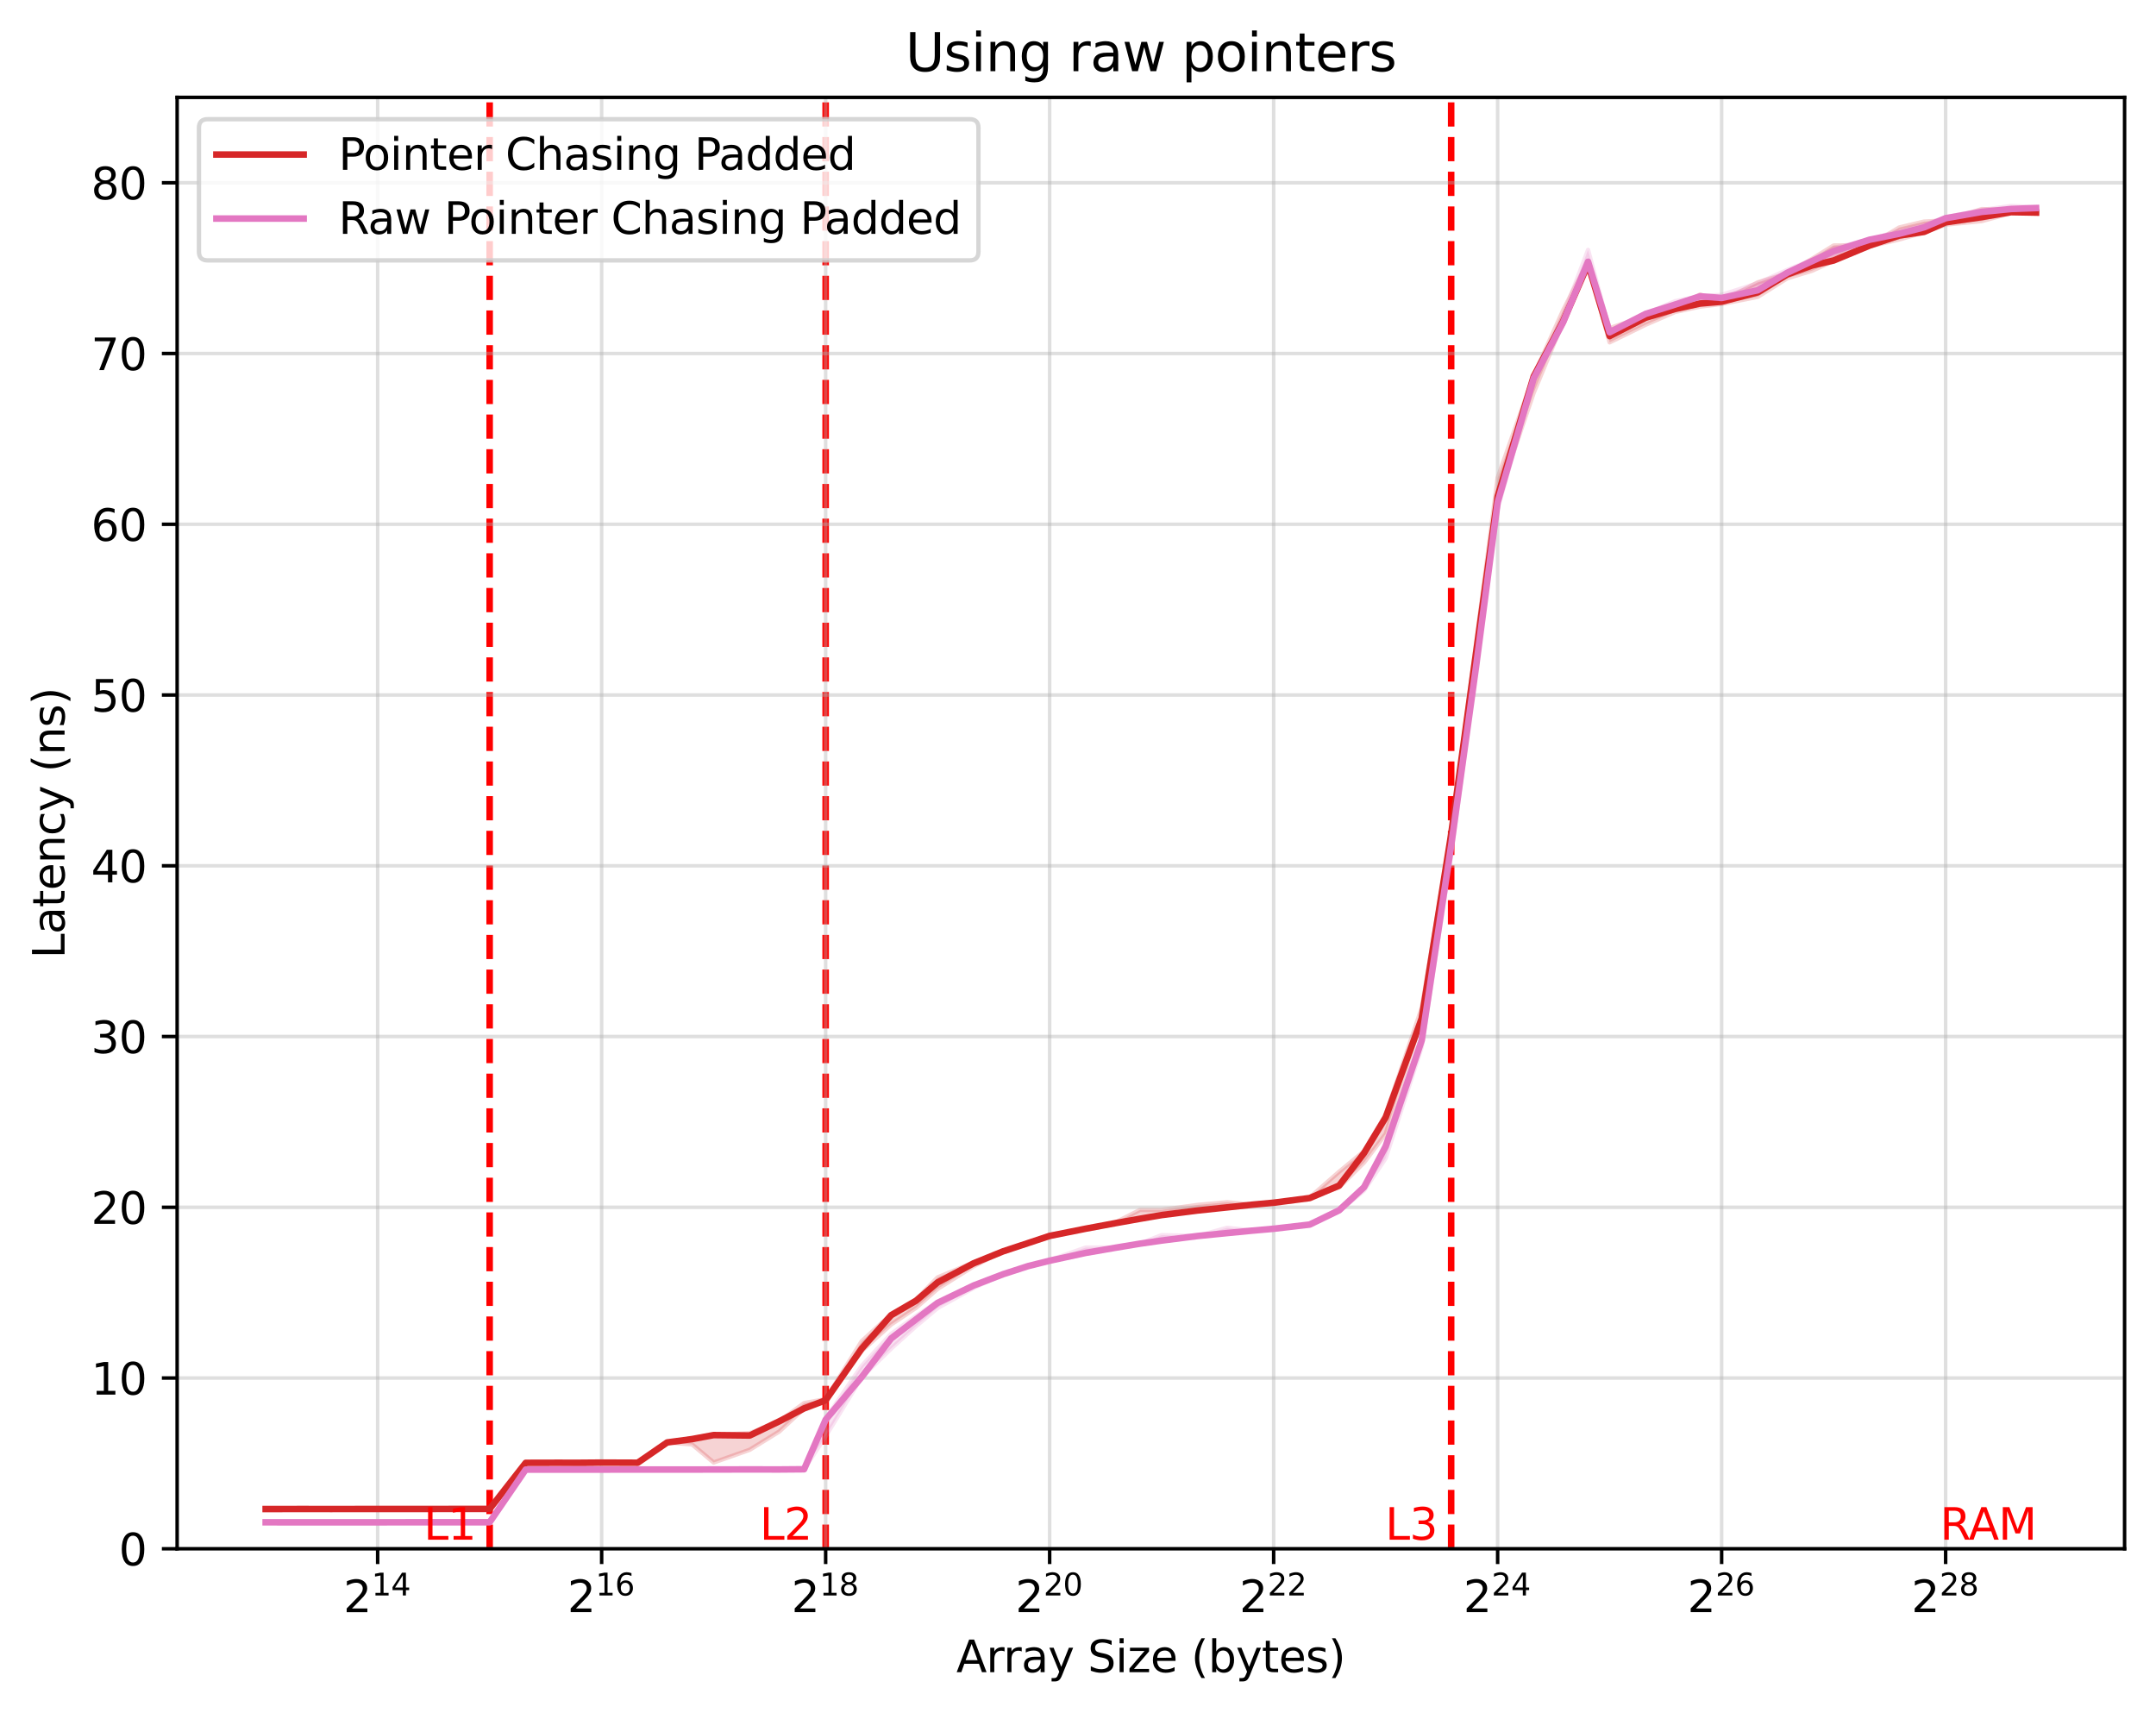 <?xml version="1.0" encoding="utf-8" standalone="no"?>
<!DOCTYPE svg PUBLIC "-//W3C//DTD SVG 1.1//EN"
  "http://www.w3.org/Graphics/SVG/1.1/DTD/svg11.dtd">
<svg xmlns:xlink="http://www.w3.org/1999/xlink" width="494.203pt" height="392.514pt" viewBox="0 0 494.203 392.514" xmlns="http://www.w3.org/2000/svg" version="1.1">
 <defs>
  <style type="text/css">*{stroke-linejoin: round; stroke-linecap: butt}</style>
 </defs>
 <g id="figure_1">
  <g id="patch_1">
   <path d="M 0 392.514 
L 494.203 392.514 
L 494.203 0 
L 0 0 
z
" style="fill: #ffffff"/>
  </g>
  <g id="axes_1">
   <g id="patch_2">
    <path d="M 40.603 354.958 
L 487.003 354.958 
L 487.003 22.318 
L 40.603 22.318 
z
" style="fill: #ffffff"/>
   </g>
   <g id="line2d_1">
    <path d="M 112.24 354.958 
L 112.24 22.318 
" clip-path="url(#pa8faae1332)" style="fill: none; stroke-dasharray: 5.55,2.4; stroke-dashoffset: 0; stroke: #ff0000; stroke-width: 1.5"/>
   </g>
   <g id="line2d_2">
    <path d="M 189.258 354.958 
L 189.258 22.318 
" clip-path="url(#pa8faae1332)" style="fill: none; stroke-dasharray: 5.55,2.4; stroke-dashoffset: 0; stroke: #ff0000; stroke-width: 1.5"/>
   </g>
   <g id="line2d_3">
    <path d="M 332.639 354.958 
L 332.639 22.318 
" clip-path="url(#pa8faae1332)" style="fill: none; stroke-dasharray: 5.55,2.4; stroke-dashoffset: 0; stroke: #ff0000; stroke-width: 1.5"/>
   </g>
   <g id="PolyCollection_1">
    <defs>
     <path id="m2fb2d8fe01" d="M 60.894 -46.785 
L 60.894 -46.664 
L 69.159 -46.673 
L 75.912 -46.669 
L 81.621 -46.671 
L 86.567 -46.67 
L 94.832 -46.672 
L 101.584 -46.684 
L 107.294 -46.687 
L 112.24 -46.689 
L 120.504 -57.252 
L 127.257 -57.254 
L 132.967 -57.259 
L 137.912 -57.277 
L 146.177 -57.275 
L 152.93 -61.92 
L 158.639 -61.486 
L 163.585 -57.329 
L 171.85 -60.246 
L 178.603 -64.413 
L 184.312 -69.701 
L 189.258 -71.529 
L 197.523 -82.899 
L 204.275 -88.971 
L 209.985 -92.797 
L 214.93 -97.132 
L 223.195 -102.315 
L 229.948 -105.699 
L 235.658 -107.592 
L 240.603 -109.059 
L 248.868 -110.88 
L 255.621 -112.107 
L 261.33 -113.165 
L 266.276 -114.016 
L 274.541 -114.992 
L 281.294 -115.73 
L 287.003 -116.411 
L 291.949 -116.842 
L 300.214 -117.923 
L 306.966 -120.412 
L 312.676 -126.084 
L 317.621 -132.63 
L 325.886 -159.069 
L 332.639 -200.554 
L 338.348 -242.362 
L 343.294 -278.238 
L 351.559 -302.493 
L 358.312 -318.811 
L 364.021 -331.928 
L 368.967 -314.057 
L 377.232 -318.099 
L 383.985 -321.027 
L 389.694 -322.252 
L 394.64 -322.855 
L 402.904 -324.478 
L 409.657 -328.724 
L 415.367 -330.473 
L 420.312 -332.702 
L 428.577 -336.045 
L 435.33 -337.634 
L 441.039 -339.264 
L 445.985 -341.033 
L 454.25 -341.845 
L 461.003 -343.678 
L 466.712 -343.634 
L 466.712 -344.699 
L 466.712 -344.699 
L 461.003 -344.429 
L 454.25 -344.594 
L 445.985 -341.978 
L 441.039 -341.731 
L 435.33 -340.371 
L 428.577 -336.282 
L 420.312 -336.25 
L 415.367 -333.199 
L 409.657 -329.844 
L 402.904 -327.796 
L 394.64 -323.474 
L 389.694 -325.015 
L 383.985 -321.896 
L 377.232 -320.125 
L 368.967 -317.299 
L 364.021 -332.676 
L 358.312 -321.418 
L 351.559 -306.464 
L 343.294 -282.986 
L 338.348 -245.104 
L 332.639 -201.565 
L 325.886 -161.506 
L 317.621 -137.028 
L 312.676 -128.679 
L 306.966 -123.975 
L 300.214 -118.065 
L 291.949 -116.931 
L 287.003 -116.422 
L 281.294 -116.973 
L 274.541 -116.366 
L 266.276 -115.225 
L 261.33 -115.217 
L 255.621 -112.328 
L 248.868 -110.943 
L 240.603 -109.528 
L 235.658 -107.682 
L 229.948 -105.766 
L 223.195 -103.203 
L 214.93 -99.756 
L 209.985 -94.672 
L 204.275 -91.293 
L 197.523 -85.131 
L 189.258 -71.862 
L 184.312 -70.938 
L 178.603 -66.762 
L 171.85 -64.058 
L 163.585 -63.617 
L 158.639 -62.715 
L 152.93 -62.037 
L 146.177 -57.282 
L 137.912 -57.398 
L 132.967 -57.269 
L 127.257 -57.281 
L 120.504 -57.274 
L 112.24 -46.702 
L 107.294 -46.695 
L 101.584 -46.685 
L 94.832 -46.744 
L 86.567 -46.673 
L 81.621 -46.679 
L 75.912 -46.679 
L 69.159 -46.771 
L 60.894 -46.785 
z
" style="stroke: #d62728; stroke-opacity: 0.2"/>
    </defs>
    <g clip-path="url(#pa8faae1332)">
     <use xlink:href="#m2fb2d8fe01" x="0" y="392.514" style="fill: #d62728; fill-opacity: 0.2; stroke: #d62728; stroke-opacity: 0.2"/>
    </g>
   </g>
   <g id="PolyCollection_2">
    <defs>
     <path id="mf81658a449" d="M 60.894 -43.662 
L 60.894 -43.615 
L 69.159 -43.621 
L 75.912 -43.618 
L 81.621 -43.623 
L 86.567 -43.622 
L 94.832 -43.627 
L 101.584 -43.635 
L 107.294 -43.63 
L 112.24 -43.631 
L 120.504 -55.705 
L 127.257 -55.704 
L 132.967 -55.703 
L 137.912 -55.703 
L 146.177 -55.707 
L 152.93 -55.719 
L 158.639 -55.716 
L 163.585 -55.725 
L 171.85 -55.737 
L 178.603 -55.734 
L 184.312 -55.775 
L 189.258 -63.359 
L 197.523 -76.857 
L 204.275 -83.451 
L 209.985 -88.587 
L 214.93 -92.752 
L 223.195 -97.342 
L 229.948 -100.486 
L 235.658 -102.208 
L 240.603 -103.542 
L 248.868 -105.274 
L 255.621 -106.537 
L 261.33 -107.487 
L 266.276 -108.138 
L 274.541 -109.234 
L 281.294 -109.847 
L 287.003 -110.451 
L 291.949 -110.871 
L 300.214 -111.853 
L 306.966 -114.9 
L 312.676 -119.668 
L 317.621 -127.052 
L 325.886 -152.547 
L 332.639 -196.563 
L 338.348 -239.35 
L 343.294 -275.973 
L 351.559 -305.125 
L 358.312 -318.496 
L 364.021 -332.381 
L 368.967 -315.454 
L 377.232 -320.173 
L 383.985 -322.071 
L 389.694 -323.332 
L 394.64 -323.924 
L 402.904 -325.818 
L 409.657 -329.538 
L 415.367 -332.024 
L 420.312 -333.654 
L 428.577 -336.802 
L 435.33 -338.691 
L 441.039 -340.259 
L 445.985 -341.75 
L 454.25 -343.521 
L 461.003 -344.083 
L 466.712 -344.806 
L 466.712 -345.055 
L 466.712 -345.055 
L 461.003 -345.294 
L 454.25 -344.396 
L 445.985 -342.674 
L 441.039 -341.047 
L 435.33 -339.64 
L 428.577 -337.603 
L 420.312 -335.673 
L 415.367 -332.931 
L 409.657 -330.639 
L 402.904 -327.597 
L 394.64 -324.926 
L 389.694 -324.664 
L 383.985 -323.474 
L 377.232 -320.621 
L 368.967 -316.753 
L 364.021 -335.234 
L 358.312 -320.159 
L 351.559 -306.109 
L 343.294 -278.786 
L 338.348 -241.544 
L 332.639 -199.321 
L 325.886 -155.111 
L 317.621 -130.498 
L 312.676 -120.598 
L 306.966 -115.5 
L 300.214 -111.884 
L 291.949 -110.962 
L 287.003 -110.504 
L 281.294 -111.117 
L 274.541 -109.251 
L 266.276 -109.432 
L 261.33 -107.515 
L 255.621 -106.61 
L 248.868 -106.582 
L 240.603 -103.721 
L 235.658 -102.357 
L 229.948 -100.623 
L 223.195 -98.1 
L 214.93 -94.193 
L 209.985 -90.898 
L 204.275 -86.807 
L 197.523 -79.477 
L 189.258 -67.375 
L 184.312 -55.789 
L 178.603 -55.743 
L 171.85 -55.751 
L 163.585 -55.73 
L 158.639 -55.736 
L 152.93 -55.722 
L 146.177 -55.714 
L 137.912 -55.71 
L 132.967 -56.99 
L 127.257 -55.708 
L 120.504 -55.709 
L 112.24 -43.638 
L 107.294 -43.743 
L 101.584 -43.729 
L 94.832 -43.631 
L 86.567 -43.63 
L 81.621 -43.731 
L 75.912 -43.623 
L 69.159 -43.623 
L 60.894 -43.662 
z
" style="stroke: #e377c2; stroke-opacity: 0.2"/>
    </defs>
    <g clip-path="url(#pa8faae1332)">
     <use xlink:href="#mf81658a449" x="0" y="392.514" style="fill: #e377c2; fill-opacity: 0.2; stroke: #e377c2; stroke-opacity: 0.2"/>
    </g>
   </g>
   <g id="matplotlib.axis_1">
    <g id="xtick_1">
     <g id="line2d_4">
      <path d="M 86.567 354.958 
L 86.567 22.318 
" clip-path="url(#pa8faae1332)" style="fill: none; stroke: #b0b0b0; stroke-opacity: 0.4; stroke-width: 0.8; stroke-linecap: square"/>
     </g>
     <g id="line2d_5">
      <defs>
       <path id="m1c79e88dd8" d="M 0 0 
L 0 3.5 
" style="stroke: #000000; stroke-width: 0.8"/>
      </defs>
      <g>
       <use xlink:href="#m1c79e88dd8" x="86.567" y="354.958" style="stroke: #000000; stroke-width: 0.8"/>
      </g>
     </g>
     <g id="text_1">
      <!-- $\mathdefault{2^{14}}$ -->
      <g transform="translate(78.717 369.557) scale(0.1 -0.1)">
       <defs>
        <path id="DejaVuSans-32" d="M 1228 531 
L 3431 531 
L 3431 0 
L 469 0 
L 469 531 
Q 828 903 1448 1529 
Q 2069 2156 2228 2338 
Q 2531 2678 2651 2914 
Q 2772 3150 2772 3378 
Q 2772 3750 2511 3984 
Q 2250 4219 1831 4219 
Q 1534 4219 1204 4116 
Q 875 4013 500 3803 
L 500 4441 
Q 881 4594 1212 4672 
Q 1544 4750 1819 4750 
Q 2544 4750 2975 4387 
Q 3406 4025 3406 3419 
Q 3406 3131 3298 2873 
Q 3191 2616 2906 2266 
Q 2828 2175 2409 1742 
Q 1991 1309 1228 531 
z
" transform="scale(0.016)"/>
        <path id="DejaVuSans-31" d="M 794 531 
L 1825 531 
L 1825 4091 
L 703 3866 
L 703 4441 
L 1819 4666 
L 2450 4666 
L 2450 531 
L 3481 531 
L 3481 0 
L 794 0 
L 794 531 
z
" transform="scale(0.016)"/>
        <path id="DejaVuSans-34" d="M 2419 4116 
L 825 1625 
L 2419 1625 
L 2419 4116 
z
M 2253 4666 
L 3047 4666 
L 3047 1625 
L 3713 1625 
L 3713 1100 
L 3047 1100 
L 3047 0 
L 2419 0 
L 2419 1100 
L 313 1100 
L 313 1709 
L 2253 4666 
z
" transform="scale(0.016)"/>
       </defs>
       <use xlink:href="#DejaVuSans-32" transform="translate(0 0.684)"/>
       <use xlink:href="#DejaVuSans-31" transform="translate(64.58 38.966) scale(0.7)"/>
       <use xlink:href="#DejaVuSans-34" transform="translate(109.116 38.966) scale(0.7)"/>
      </g>
     </g>
    </g>
    <g id="xtick_2">
     <g id="line2d_6">
      <path d="M 137.912 354.958 
L 137.912 22.318 
" clip-path="url(#pa8faae1332)" style="fill: none; stroke: #b0b0b0; stroke-opacity: 0.4; stroke-width: 0.8; stroke-linecap: square"/>
     </g>
     <g id="line2d_7">
      <g>
       <use xlink:href="#m1c79e88dd8" x="137.912" y="354.958" style="stroke: #000000; stroke-width: 0.8"/>
      </g>
     </g>
     <g id="text_2">
      <!-- $\mathdefault{2^{16}}$ -->
      <g transform="translate(130.062 369.557) scale(0.1 -0.1)">
       <defs>
        <path id="DejaVuSans-36" d="M 2113 2584 
Q 1688 2584 1439 2293 
Q 1191 2003 1191 1497 
Q 1191 994 1439 701 
Q 1688 409 2113 409 
Q 2538 409 2786 701 
Q 3034 994 3034 1497 
Q 3034 2003 2786 2293 
Q 2538 2584 2113 2584 
z
M 3366 4563 
L 3366 3988 
Q 3128 4100 2886 4159 
Q 2644 4219 2406 4219 
Q 1781 4219 1451 3797 
Q 1122 3375 1075 2522 
Q 1259 2794 1537 2939 
Q 1816 3084 2150 3084 
Q 2853 3084 3261 2657 
Q 3669 2231 3669 1497 
Q 3669 778 3244 343 
Q 2819 -91 2113 -91 
Q 1303 -91 875 529 
Q 447 1150 447 2328 
Q 447 3434 972 4092 
Q 1497 4750 2381 4750 
Q 2619 4750 2861 4703 
Q 3103 4656 3366 4563 
z
" transform="scale(0.016)"/>
       </defs>
       <use xlink:href="#DejaVuSans-32" transform="translate(0 0.766)"/>
       <use xlink:href="#DejaVuSans-31" transform="translate(64.58 39.047) scale(0.7)"/>
       <use xlink:href="#DejaVuSans-36" transform="translate(109.116 39.047) scale(0.7)"/>
      </g>
     </g>
    </g>
    <g id="xtick_3">
     <g id="line2d_8">
      <path d="M 189.258 354.958 
L 189.258 22.318 
" clip-path="url(#pa8faae1332)" style="fill: none; stroke: #b0b0b0; stroke-opacity: 0.4; stroke-width: 0.8; stroke-linecap: square"/>
     </g>
     <g id="line2d_9">
      <g>
       <use xlink:href="#m1c79e88dd8" x="189.258" y="354.958" style="stroke: #000000; stroke-width: 0.8"/>
      </g>
     </g>
     <g id="text_3">
      <!-- $\mathdefault{2^{18}}$ -->
      <g transform="translate(181.408 369.557) scale(0.1 -0.1)">
       <defs>
        <path id="DejaVuSans-38" d="M 2034 2216 
Q 1584 2216 1326 1975 
Q 1069 1734 1069 1313 
Q 1069 891 1326 650 
Q 1584 409 2034 409 
Q 2484 409 2743 651 
Q 3003 894 3003 1313 
Q 3003 1734 2745 1975 
Q 2488 2216 2034 2216 
z
M 1403 2484 
Q 997 2584 770 2862 
Q 544 3141 544 3541 
Q 544 4100 942 4425 
Q 1341 4750 2034 4750 
Q 2731 4750 3128 4425 
Q 3525 4100 3525 3541 
Q 3525 3141 3298 2862 
Q 3072 2584 2669 2484 
Q 3125 2378 3379 2068 
Q 3634 1759 3634 1313 
Q 3634 634 3220 271 
Q 2806 -91 2034 -91 
Q 1263 -91 848 271 
Q 434 634 434 1313 
Q 434 1759 690 2068 
Q 947 2378 1403 2484 
z
M 1172 3481 
Q 1172 3119 1398 2916 
Q 1625 2713 2034 2713 
Q 2441 2713 2670 2916 
Q 2900 3119 2900 3481 
Q 2900 3844 2670 4047 
Q 2441 4250 2034 4250 
Q 1625 4250 1398 4047 
Q 1172 3844 1172 3481 
z
" transform="scale(0.016)"/>
       </defs>
       <use xlink:href="#DejaVuSans-32" transform="translate(0 0.766)"/>
       <use xlink:href="#DejaVuSans-31" transform="translate(64.58 39.047) scale(0.7)"/>
       <use xlink:href="#DejaVuSans-38" transform="translate(109.116 39.047) scale(0.7)"/>
      </g>
     </g>
    </g>
    <g id="xtick_4">
     <g id="line2d_10">
      <path d="M 240.603 354.958 
L 240.603 22.318 
" clip-path="url(#pa8faae1332)" style="fill: none; stroke: #b0b0b0; stroke-opacity: 0.4; stroke-width: 0.8; stroke-linecap: square"/>
     </g>
     <g id="line2d_11">
      <g>
       <use xlink:href="#m1c79e88dd8" x="240.603" y="354.958" style="stroke: #000000; stroke-width: 0.8"/>
      </g>
     </g>
     <g id="text_4">
      <!-- $\mathdefault{2^{20}}$ -->
      <g transform="translate(232.753 369.557) scale(0.1 -0.1)">
       <defs>
        <path id="DejaVuSans-30" d="M 2034 4250 
Q 1547 4250 1301 3770 
Q 1056 3291 1056 2328 
Q 1056 1369 1301 889 
Q 1547 409 2034 409 
Q 2525 409 2770 889 
Q 3016 1369 3016 2328 
Q 3016 3291 2770 3770 
Q 2525 4250 2034 4250 
z
M 2034 4750 
Q 2819 4750 3233 4129 
Q 3647 3509 3647 2328 
Q 3647 1150 3233 529 
Q 2819 -91 2034 -91 
Q 1250 -91 836 529 
Q 422 1150 422 2328 
Q 422 3509 836 4129 
Q 1250 4750 2034 4750 
z
" transform="scale(0.016)"/>
       </defs>
       <use xlink:href="#DejaVuSans-32" transform="translate(0 0.766)"/>
       <use xlink:href="#DejaVuSans-32" transform="translate(64.58 39.047) scale(0.7)"/>
       <use xlink:href="#DejaVuSans-30" transform="translate(109.116 39.047) scale(0.7)"/>
      </g>
     </g>
    </g>
    <g id="xtick_5">
     <g id="line2d_12">
      <path d="M 291.949 354.958 
L 291.949 22.318 
" clip-path="url(#pa8faae1332)" style="fill: none; stroke: #b0b0b0; stroke-opacity: 0.4; stroke-width: 0.8; stroke-linecap: square"/>
     </g>
     <g id="line2d_13">
      <g>
       <use xlink:href="#m1c79e88dd8" x="291.949" y="354.958" style="stroke: #000000; stroke-width: 0.8"/>
      </g>
     </g>
     <g id="text_5">
      <!-- $\mathdefault{2^{22}}$ -->
      <g transform="translate(284.099 369.557) scale(0.1 -0.1)">
       <use xlink:href="#DejaVuSans-32" transform="translate(0 0.766)"/>
       <use xlink:href="#DejaVuSans-32" transform="translate(64.58 39.047) scale(0.7)"/>
       <use xlink:href="#DejaVuSans-32" transform="translate(109.116 39.047) scale(0.7)"/>
      </g>
     </g>
    </g>
    <g id="xtick_6">
     <g id="line2d_14">
      <path d="M 343.294 354.958 
L 343.294 22.318 
" clip-path="url(#pa8faae1332)" style="fill: none; stroke: #b0b0b0; stroke-opacity: 0.4; stroke-width: 0.8; stroke-linecap: square"/>
     </g>
     <g id="line2d_15">
      <g>
       <use xlink:href="#m1c79e88dd8" x="343.294" y="354.958" style="stroke: #000000; stroke-width: 0.8"/>
      </g>
     </g>
     <g id="text_6">
      <!-- $\mathdefault{2^{24}}$ -->
      <g transform="translate(335.444 369.557) scale(0.1 -0.1)">
       <use xlink:href="#DejaVuSans-32" transform="translate(0 0.766)"/>
       <use xlink:href="#DejaVuSans-32" transform="translate(64.58 39.047) scale(0.7)"/>
       <use xlink:href="#DejaVuSans-34" transform="translate(109.116 39.047) scale(0.7)"/>
      </g>
     </g>
    </g>
    <g id="xtick_7">
     <g id="line2d_16">
      <path d="M 394.64 354.958 
L 394.64 22.318 
" clip-path="url(#pa8faae1332)" style="fill: none; stroke: #b0b0b0; stroke-opacity: 0.4; stroke-width: 0.8; stroke-linecap: square"/>
     </g>
     <g id="line2d_17">
      <g>
       <use xlink:href="#m1c79e88dd8" x="394.64" y="354.958" style="stroke: #000000; stroke-width: 0.8"/>
      </g>
     </g>
     <g id="text_7">
      <!-- $\mathdefault{2^{26}}$ -->
      <g transform="translate(386.79 369.557) scale(0.1 -0.1)">
       <use xlink:href="#DejaVuSans-32" transform="translate(0 0.766)"/>
       <use xlink:href="#DejaVuSans-32" transform="translate(64.58 39.047) scale(0.7)"/>
       <use xlink:href="#DejaVuSans-36" transform="translate(109.116 39.047) scale(0.7)"/>
      </g>
     </g>
    </g>
    <g id="xtick_8">
     <g id="line2d_18">
      <path d="M 445.985 354.958 
L 445.985 22.318 
" clip-path="url(#pa8faae1332)" style="fill: none; stroke: #b0b0b0; stroke-opacity: 0.4; stroke-width: 0.8; stroke-linecap: square"/>
     </g>
     <g id="line2d_19">
      <g>
       <use xlink:href="#m1c79e88dd8" x="445.985" y="354.958" style="stroke: #000000; stroke-width: 0.8"/>
      </g>
     </g>
     <g id="text_8">
      <!-- $\mathdefault{2^{28}}$ -->
      <g transform="translate(438.135 369.557) scale(0.1 -0.1)">
       <use xlink:href="#DejaVuSans-32" transform="translate(0 0.766)"/>
       <use xlink:href="#DejaVuSans-32" transform="translate(64.58 39.047) scale(0.7)"/>
       <use xlink:href="#DejaVuSans-38" transform="translate(109.116 39.047) scale(0.7)"/>
      </g>
     </g>
    </g>
    <g id="text_9">
     <!-- Array Size (bytes) -->
     <g transform="translate(219.217 383.235) scale(0.1 -0.1)">
      <defs>
       <path id="DejaVuSans-41" d="M 2188 4044 
L 1331 1722 
L 3047 1722 
L 2188 4044 
z
M 1831 4666 
L 2547 4666 
L 4325 0 
L 3669 0 
L 3244 1197 
L 1141 1197 
L 716 0 
L 50 0 
L 1831 4666 
z
" transform="scale(0.016)"/>
       <path id="DejaVuSans-72" d="M 2631 2963 
Q 2534 3019 2420 3045 
Q 2306 3072 2169 3072 
Q 1681 3072 1420 2755 
Q 1159 2438 1159 1844 
L 1159 0 
L 581 0 
L 581 3500 
L 1159 3500 
L 1159 2956 
Q 1341 3275 1631 3429 
Q 1922 3584 2338 3584 
Q 2397 3584 2469 3576 
Q 2541 3569 2628 3553 
L 2631 2963 
z
" transform="scale(0.016)"/>
       <path id="DejaVuSans-61" d="M 2194 1759 
Q 1497 1759 1228 1600 
Q 959 1441 959 1056 
Q 959 750 1161 570 
Q 1363 391 1709 391 
Q 2188 391 2477 730 
Q 2766 1069 2766 1631 
L 2766 1759 
L 2194 1759 
z
M 3341 1997 
L 3341 0 
L 2766 0 
L 2766 531 
Q 2569 213 2275 61 
Q 1981 -91 1556 -91 
Q 1019 -91 701 211 
Q 384 513 384 1019 
Q 384 1609 779 1909 
Q 1175 2209 1959 2209 
L 2766 2209 
L 2766 2266 
Q 2766 2663 2505 2880 
Q 2244 3097 1772 3097 
Q 1472 3097 1187 3025 
Q 903 2953 641 2809 
L 641 3341 
Q 956 3463 1253 3523 
Q 1550 3584 1831 3584 
Q 2591 3584 2966 3190 
Q 3341 2797 3341 1997 
z
" transform="scale(0.016)"/>
       <path id="DejaVuSans-79" d="M 2059 -325 
Q 1816 -950 1584 -1140 
Q 1353 -1331 966 -1331 
L 506 -1331 
L 506 -850 
L 844 -850 
Q 1081 -850 1212 -737 
Q 1344 -625 1503 -206 
L 1606 56 
L 191 3500 
L 800 3500 
L 1894 763 
L 2988 3500 
L 3597 3500 
L 2059 -325 
z
" transform="scale(0.016)"/>
       <path id="DejaVuSans-20" transform="scale(0.016)"/>
       <path id="DejaVuSans-53" d="M 3425 4513 
L 3425 3897 
Q 3066 4069 2747 4153 
Q 2428 4238 2131 4238 
Q 1616 4238 1336 4038 
Q 1056 3838 1056 3469 
Q 1056 3159 1242 3001 
Q 1428 2844 1947 2747 
L 2328 2669 
Q 3034 2534 3370 2195 
Q 3706 1856 3706 1288 
Q 3706 609 3251 259 
Q 2797 -91 1919 -91 
Q 1588 -91 1214 -16 
Q 841 59 441 206 
L 441 856 
Q 825 641 1194 531 
Q 1563 422 1919 422 
Q 2459 422 2753 634 
Q 3047 847 3047 1241 
Q 3047 1584 2836 1778 
Q 2625 1972 2144 2069 
L 1759 2144 
Q 1053 2284 737 2584 
Q 422 2884 422 3419 
Q 422 4038 858 4394 
Q 1294 4750 2059 4750 
Q 2388 4750 2728 4690 
Q 3069 4631 3425 4513 
z
" transform="scale(0.016)"/>
       <path id="DejaVuSans-69" d="M 603 3500 
L 1178 3500 
L 1178 0 
L 603 0 
L 603 3500 
z
M 603 4863 
L 1178 4863 
L 1178 4134 
L 603 4134 
L 603 4863 
z
" transform="scale(0.016)"/>
       <path id="DejaVuSans-7a" d="M 353 3500 
L 3084 3500 
L 3084 2975 
L 922 459 
L 3084 459 
L 3084 0 
L 275 0 
L 275 525 
L 2438 3041 
L 353 3041 
L 353 3500 
z
" transform="scale(0.016)"/>
       <path id="DejaVuSans-65" d="M 3597 1894 
L 3597 1613 
L 953 1613 
Q 991 1019 1311 708 
Q 1631 397 2203 397 
Q 2534 397 2845 478 
Q 3156 559 3463 722 
L 3463 178 
Q 3153 47 2828 -22 
Q 2503 -91 2169 -91 
Q 1331 -91 842 396 
Q 353 884 353 1716 
Q 353 2575 817 3079 
Q 1281 3584 2069 3584 
Q 2775 3584 3186 3129 
Q 3597 2675 3597 1894 
z
M 3022 2063 
Q 3016 2534 2758 2815 
Q 2500 3097 2075 3097 
Q 1594 3097 1305 2825 
Q 1016 2553 972 2059 
L 3022 2063 
z
" transform="scale(0.016)"/>
       <path id="DejaVuSans-28" d="M 1984 4856 
Q 1566 4138 1362 3434 
Q 1159 2731 1159 2009 
Q 1159 1288 1364 580 
Q 1569 -128 1984 -844 
L 1484 -844 
Q 1016 -109 783 600 
Q 550 1309 550 2009 
Q 550 2706 781 3412 
Q 1013 4119 1484 4856 
L 1984 4856 
z
" transform="scale(0.016)"/>
       <path id="DejaVuSans-62" d="M 3116 1747 
Q 3116 2381 2855 2742 
Q 2594 3103 2138 3103 
Q 1681 3103 1420 2742 
Q 1159 2381 1159 1747 
Q 1159 1113 1420 752 
Q 1681 391 2138 391 
Q 2594 391 2855 752 
Q 3116 1113 3116 1747 
z
M 1159 2969 
Q 1341 3281 1617 3432 
Q 1894 3584 2278 3584 
Q 2916 3584 3314 3078 
Q 3713 2572 3713 1747 
Q 3713 922 3314 415 
Q 2916 -91 2278 -91 
Q 1894 -91 1617 61 
Q 1341 213 1159 525 
L 1159 0 
L 581 0 
L 581 4863 
L 1159 4863 
L 1159 2969 
z
" transform="scale(0.016)"/>
       <path id="DejaVuSans-74" d="M 1172 4494 
L 1172 3500 
L 2356 3500 
L 2356 3053 
L 1172 3053 
L 1172 1153 
Q 1172 725 1289 603 
Q 1406 481 1766 481 
L 2356 481 
L 2356 0 
L 1766 0 
Q 1100 0 847 248 
Q 594 497 594 1153 
L 594 3053 
L 172 3053 
L 172 3500 
L 594 3500 
L 594 4494 
L 1172 4494 
z
" transform="scale(0.016)"/>
       <path id="DejaVuSans-73" d="M 2834 3397 
L 2834 2853 
Q 2591 2978 2328 3040 
Q 2066 3103 1784 3103 
Q 1356 3103 1142 2972 
Q 928 2841 928 2578 
Q 928 2378 1081 2264 
Q 1234 2150 1697 2047 
L 1894 2003 
Q 2506 1872 2764 1633 
Q 3022 1394 3022 966 
Q 3022 478 2636 193 
Q 2250 -91 1575 -91 
Q 1294 -91 989 -36 
Q 684 19 347 128 
L 347 722 
Q 666 556 975 473 
Q 1284 391 1588 391 
Q 1994 391 2212 530 
Q 2431 669 2431 922 
Q 2431 1156 2273 1281 
Q 2116 1406 1581 1522 
L 1381 1569 
Q 847 1681 609 1914 
Q 372 2147 372 2553 
Q 372 3047 722 3315 
Q 1072 3584 1716 3584 
Q 2034 3584 2315 3537 
Q 2597 3491 2834 3397 
z
" transform="scale(0.016)"/>
       <path id="DejaVuSans-29" d="M 513 4856 
L 1013 4856 
Q 1481 4119 1714 3412 
Q 1947 2706 1947 2009 
Q 1947 1309 1714 600 
Q 1481 -109 1013 -844 
L 513 -844 
Q 928 -128 1133 580 
Q 1338 1288 1338 2009 
Q 1338 2731 1133 3434 
Q 928 4138 513 4856 
z
" transform="scale(0.016)"/>
      </defs>
      <use xlink:href="#DejaVuSans-41"/>
      <use xlink:href="#DejaVuSans-72" x="68.408"/>
      <use xlink:href="#DejaVuSans-72" x="107.771"/>
      <use xlink:href="#DejaVuSans-61" x="148.885"/>
      <use xlink:href="#DejaVuSans-79" x="210.164"/>
      <use xlink:href="#DejaVuSans-20" x="269.344"/>
      <use xlink:href="#DejaVuSans-53" x="301.131"/>
      <use xlink:href="#DejaVuSans-69" x="364.607"/>
      <use xlink:href="#DejaVuSans-7a" x="392.391"/>
      <use xlink:href="#DejaVuSans-65" x="444.881"/>
      <use xlink:href="#DejaVuSans-20" x="506.404"/>
      <use xlink:href="#DejaVuSans-28" x="538.191"/>
      <use xlink:href="#DejaVuSans-62" x="577.205"/>
      <use xlink:href="#DejaVuSans-79" x="640.682"/>
      <use xlink:href="#DejaVuSans-74" x="699.861"/>
      <use xlink:href="#DejaVuSans-65" x="739.07"/>
      <use xlink:href="#DejaVuSans-73" x="800.594"/>
      <use xlink:href="#DejaVuSans-29" x="852.693"/>
     </g>
    </g>
   </g>
   <g id="matplotlib.axis_2">
    <g id="ytick_1">
     <g id="line2d_20">
      <path d="M 40.603 354.958 
L 487.003 354.958 
" clip-path="url(#pa8faae1332)" style="fill: none; stroke: #b0b0b0; stroke-opacity: 0.4; stroke-width: 0.8; stroke-linecap: square"/>
     </g>
     <g id="line2d_21">
      <defs>
       <path id="m1892af537a" d="M 0 0 
L -3.5 0 
" style="stroke: #000000; stroke-width: 0.8"/>
      </defs>
      <g>
       <use xlink:href="#m1892af537a" x="40.603" y="354.958" style="stroke: #000000; stroke-width: 0.8"/>
      </g>
     </g>
     <g id="text_10">
      <!-- 0 -->
      <g transform="translate(27.241 358.757) scale(0.1 -0.1)">
       <use xlink:href="#DejaVuSans-30"/>
      </g>
     </g>
    </g>
    <g id="ytick_2">
     <g id="line2d_22">
      <path d="M 40.603 315.824 
L 487.003 315.824 
" clip-path="url(#pa8faae1332)" style="fill: none; stroke: #b0b0b0; stroke-opacity: 0.4; stroke-width: 0.8; stroke-linecap: square"/>
     </g>
     <g id="line2d_23">
      <g>
       <use xlink:href="#m1892af537a" x="40.603" y="315.824" style="stroke: #000000; stroke-width: 0.8"/>
      </g>
     </g>
     <g id="text_11">
      <!-- 10 -->
      <g transform="translate(20.878 319.623) scale(0.1 -0.1)">
       <use xlink:href="#DejaVuSans-31"/>
       <use xlink:href="#DejaVuSans-30" x="63.623"/>
      </g>
     </g>
    </g>
    <g id="ytick_3">
     <g id="line2d_24">
      <path d="M 40.603 276.69 
L 487.003 276.69 
" clip-path="url(#pa8faae1332)" style="fill: none; stroke: #b0b0b0; stroke-opacity: 0.4; stroke-width: 0.8; stroke-linecap: square"/>
     </g>
     <g id="line2d_25">
      <g>
       <use xlink:href="#m1892af537a" x="40.603" y="276.69" style="stroke: #000000; stroke-width: 0.8"/>
      </g>
     </g>
     <g id="text_12">
      <!-- 20 -->
      <g transform="translate(20.878 280.489) scale(0.1 -0.1)">
       <use xlink:href="#DejaVuSans-32"/>
       <use xlink:href="#DejaVuSans-30" x="63.623"/>
      </g>
     </g>
    </g>
    <g id="ytick_4">
     <g id="line2d_26">
      <path d="M 40.603 237.556 
L 487.003 237.556 
" clip-path="url(#pa8faae1332)" style="fill: none; stroke: #b0b0b0; stroke-opacity: 0.4; stroke-width: 0.8; stroke-linecap: square"/>
     </g>
     <g id="line2d_27">
      <g>
       <use xlink:href="#m1892af537a" x="40.603" y="237.556" style="stroke: #000000; stroke-width: 0.8"/>
      </g>
     </g>
     <g id="text_13">
      <!-- 30 -->
      <g transform="translate(20.878 241.355) scale(0.1 -0.1)">
       <defs>
        <path id="DejaVuSans-33" d="M 2597 2516 
Q 3050 2419 3304 2112 
Q 3559 1806 3559 1356 
Q 3559 666 3084 287 
Q 2609 -91 1734 -91 
Q 1441 -91 1130 -33 
Q 819 25 488 141 
L 488 750 
Q 750 597 1062 519 
Q 1375 441 1716 441 
Q 2309 441 2620 675 
Q 2931 909 2931 1356 
Q 2931 1769 2642 2001 
Q 2353 2234 1838 2234 
L 1294 2234 
L 1294 2753 
L 1863 2753 
Q 2328 2753 2575 2939 
Q 2822 3125 2822 3475 
Q 2822 3834 2567 4026 
Q 2313 4219 1838 4219 
Q 1578 4219 1281 4162 
Q 984 4106 628 3988 
L 628 4550 
Q 988 4650 1302 4700 
Q 1616 4750 1894 4750 
Q 2613 4750 3031 4423 
Q 3450 4097 3450 3541 
Q 3450 3153 3228 2886 
Q 3006 2619 2597 2516 
z
" transform="scale(0.016)"/>
       </defs>
       <use xlink:href="#DejaVuSans-33"/>
       <use xlink:href="#DejaVuSans-30" x="63.623"/>
      </g>
     </g>
    </g>
    <g id="ytick_5">
     <g id="line2d_28">
      <path d="M 40.603 198.422 
L 487.003 198.422 
" clip-path="url(#pa8faae1332)" style="fill: none; stroke: #b0b0b0; stroke-opacity: 0.4; stroke-width: 0.8; stroke-linecap: square"/>
     </g>
     <g id="line2d_29">
      <g>
       <use xlink:href="#m1892af537a" x="40.603" y="198.422" style="stroke: #000000; stroke-width: 0.8"/>
      </g>
     </g>
     <g id="text_14">
      <!-- 40 -->
      <g transform="translate(20.878 202.221) scale(0.1 -0.1)">
       <use xlink:href="#DejaVuSans-34"/>
       <use xlink:href="#DejaVuSans-30" x="63.623"/>
      </g>
     </g>
    </g>
    <g id="ytick_6">
     <g id="line2d_30">
      <path d="M 40.603 159.288 
L 487.003 159.288 
" clip-path="url(#pa8faae1332)" style="fill: none; stroke: #b0b0b0; stroke-opacity: 0.4; stroke-width: 0.8; stroke-linecap: square"/>
     </g>
     <g id="line2d_31">
      <g>
       <use xlink:href="#m1892af537a" x="40.603" y="159.288" style="stroke: #000000; stroke-width: 0.8"/>
      </g>
     </g>
     <g id="text_15">
      <!-- 50 -->
      <g transform="translate(20.878 163.087) scale(0.1 -0.1)">
       <defs>
        <path id="DejaVuSans-35" d="M 691 4666 
L 3169 4666 
L 3169 4134 
L 1269 4134 
L 1269 2991 
Q 1406 3038 1543 3061 
Q 1681 3084 1819 3084 
Q 2600 3084 3056 2656 
Q 3513 2228 3513 1497 
Q 3513 744 3044 326 
Q 2575 -91 1722 -91 
Q 1428 -91 1123 -41 
Q 819 9 494 109 
L 494 744 
Q 775 591 1075 516 
Q 1375 441 1709 441 
Q 2250 441 2565 725 
Q 2881 1009 2881 1497 
Q 2881 1984 2565 2268 
Q 2250 2553 1709 2553 
Q 1456 2553 1204 2497 
Q 953 2441 691 2322 
L 691 4666 
z
" transform="scale(0.016)"/>
       </defs>
       <use xlink:href="#DejaVuSans-35"/>
       <use xlink:href="#DejaVuSans-30" x="63.623"/>
      </g>
     </g>
    </g>
    <g id="ytick_7">
     <g id="line2d_32">
      <path d="M 40.603 120.153 
L 487.003 120.153 
" clip-path="url(#pa8faae1332)" style="fill: none; stroke: #b0b0b0; stroke-opacity: 0.4; stroke-width: 0.8; stroke-linecap: square"/>
     </g>
     <g id="line2d_33">
      <g>
       <use xlink:href="#m1892af537a" x="40.603" y="120.153" style="stroke: #000000; stroke-width: 0.8"/>
      </g>
     </g>
     <g id="text_16">
      <!-- 60 -->
      <g transform="translate(20.878 123.953) scale(0.1 -0.1)">
       <use xlink:href="#DejaVuSans-36"/>
       <use xlink:href="#DejaVuSans-30" x="63.623"/>
      </g>
     </g>
    </g>
    <g id="ytick_8">
     <g id="line2d_34">
      <path d="M 40.603 81.019 
L 487.003 81.019 
" clip-path="url(#pa8faae1332)" style="fill: none; stroke: #b0b0b0; stroke-opacity: 0.4; stroke-width: 0.8; stroke-linecap: square"/>
     </g>
     <g id="line2d_35">
      <g>
       <use xlink:href="#m1892af537a" x="40.603" y="81.019" style="stroke: #000000; stroke-width: 0.8"/>
      </g>
     </g>
     <g id="text_17">
      <!-- 70 -->
      <g transform="translate(20.878 84.819) scale(0.1 -0.1)">
       <defs>
        <path id="DejaVuSans-37" d="M 525 4666 
L 3525 4666 
L 3525 4397 
L 1831 0 
L 1172 0 
L 2766 4134 
L 525 4134 
L 525 4666 
z
" transform="scale(0.016)"/>
       </defs>
       <use xlink:href="#DejaVuSans-37"/>
       <use xlink:href="#DejaVuSans-30" x="63.623"/>
      </g>
     </g>
    </g>
    <g id="ytick_9">
     <g id="line2d_36">
      <path d="M 40.603 41.885 
L 487.003 41.885 
" clip-path="url(#pa8faae1332)" style="fill: none; stroke: #b0b0b0; stroke-opacity: 0.4; stroke-width: 0.8; stroke-linecap: square"/>
     </g>
     <g id="line2d_37">
      <g>
       <use xlink:href="#m1892af537a" x="40.603" y="41.885" style="stroke: #000000; stroke-width: 0.8"/>
      </g>
     </g>
     <g id="text_18">
      <!-- 80 -->
      <g transform="translate(20.878 45.684) scale(0.1 -0.1)">
       <use xlink:href="#DejaVuSans-38"/>
       <use xlink:href="#DejaVuSans-30" x="63.623"/>
      </g>
     </g>
    </g>
    <g id="text_19">
     <!-- Latency (ns) -->
     <g transform="translate(14.798 219.666) rotate(-90) scale(0.1 -0.1)">
      <defs>
       <path id="DejaVuSans-4c" d="M 628 4666 
L 1259 4666 
L 1259 531 
L 3531 531 
L 3531 0 
L 628 0 
L 628 4666 
z
" transform="scale(0.016)"/>
       <path id="DejaVuSans-6e" d="M 3513 2113 
L 3513 0 
L 2938 0 
L 2938 2094 
Q 2938 2591 2744 2837 
Q 2550 3084 2163 3084 
Q 1697 3084 1428 2787 
Q 1159 2491 1159 1978 
L 1159 0 
L 581 0 
L 581 3500 
L 1159 3500 
L 1159 2956 
Q 1366 3272 1645 3428 
Q 1925 3584 2291 3584 
Q 2894 3584 3203 3211 
Q 3513 2838 3513 2113 
z
" transform="scale(0.016)"/>
       <path id="DejaVuSans-63" d="M 3122 3366 
L 3122 2828 
Q 2878 2963 2633 3030 
Q 2388 3097 2138 3097 
Q 1578 3097 1268 2742 
Q 959 2388 959 1747 
Q 959 1106 1268 751 
Q 1578 397 2138 397 
Q 2388 397 2633 464 
Q 2878 531 3122 666 
L 3122 134 
Q 2881 22 2623 -34 
Q 2366 -91 2075 -91 
Q 1284 -91 818 406 
Q 353 903 353 1747 
Q 353 2603 823 3093 
Q 1294 3584 2113 3584 
Q 2378 3584 2631 3529 
Q 2884 3475 3122 3366 
z
" transform="scale(0.016)"/>
      </defs>
      <use xlink:href="#DejaVuSans-4c"/>
      <use xlink:href="#DejaVuSans-61" x="55.713"/>
      <use xlink:href="#DejaVuSans-74" x="116.992"/>
      <use xlink:href="#DejaVuSans-65" x="156.201"/>
      <use xlink:href="#DejaVuSans-6e" x="217.725"/>
      <use xlink:href="#DejaVuSans-63" x="281.104"/>
      <use xlink:href="#DejaVuSans-79" x="336.084"/>
      <use xlink:href="#DejaVuSans-20" x="395.264"/>
      <use xlink:href="#DejaVuSans-28" x="427.051"/>
      <use xlink:href="#DejaVuSans-6e" x="466.064"/>
      <use xlink:href="#DejaVuSans-73" x="529.443"/>
      <use xlink:href="#DejaVuSans-29" x="581.543"/>
     </g>
    </g>
   </g>
   <g id="line2d_38">
    <path d="M 60.894 345.848 
L 69.159 345.841 
L 75.912 345.845 
L 81.621 345.842 
L 86.567 345.841 
L 94.832 345.838 
L 101.584 345.829 
L 107.294 345.826 
L 112.24 345.824 
L 120.504 335.262 
L 127.257 335.246 
L 132.967 335.247 
L 137.912 335.208 
L 146.177 335.237 
L 152.93 330.587 
L 158.639 329.814 
L 163.585 328.901 
L 171.85 328.998 
L 178.603 325.757 
L 184.312 322.785 
L 189.258 320.92 
L 197.523 309.079 
L 204.275 301.418 
L 209.985 298.104 
L 214.93 293.905 
L 223.195 289.524 
L 229.948 286.781 
L 235.658 284.895 
L 240.603 283.253 
L 248.868 281.597 
L 255.621 280.339 
L 261.33 279.32 
L 266.276 278.478 
L 274.541 277.424 
L 281.294 276.714 
L 287.003 276.099 
L 291.949 275.644 
L 300.214 274.574 
L 306.966 271.716 
L 312.676 264.265 
L 317.621 256.097 
L 325.886 233.443 
L 332.639 191.219 
L 338.348 149.621 
L 343.294 113.794 
L 351.559 86.273 
L 358.312 73.627 
L 364.021 60.536 
L 368.967 77.031 
L 377.232 72.818 
L 383.985 70.811 
L 389.694 69.569 
L 394.64 69.145 
L 402.904 67.001 
L 409.657 62.899 
L 415.367 60.839 
L 420.312 59.702 
L 428.577 56.268 
L 435.33 53.984 
L 441.039 53.144 
L 445.985 50.958 
L 454.25 49.754 
L 461.003 48.62 
L 466.712 48.725 
" clip-path="url(#pa8faae1332)" style="fill: none; stroke: #d62728; stroke-width: 1.5; stroke-linecap: square"/>
   </g>
   <g id="line2d_39">
    <path d="M 60.894 348.887 
L 69.159 348.893 
L 75.912 348.892 
L 81.621 348.89 
L 86.567 348.89 
L 94.832 348.885 
L 101.584 348.877 
L 107.294 348.884 
L 112.24 348.877 
L 120.504 336.809 
L 127.257 336.808 
L 132.967 336.806 
L 137.912 336.805 
L 146.177 336.802 
L 152.93 336.794 
L 158.639 336.797 
L 163.585 336.785 
L 171.85 336.771 
L 178.603 336.78 
L 184.312 336.734 
L 189.258 325.374 
L 197.523 315.587 
L 204.275 306.753 
L 209.985 302.371 
L 214.93 298.599 
L 223.195 294.614 
L 229.948 292.025 
L 235.658 290.174 
L 240.603 288.939 
L 248.868 287.146 
L 255.621 285.974 
L 261.33 285.026 
L 266.276 284.32 
L 274.541 283.271 
L 281.294 282.603 
L 287.003 282.048 
L 291.949 281.612 
L 300.214 280.652 
L 306.966 277.382 
L 312.676 272.075 
L 317.621 262.759 
L 325.886 238.449 
L 332.639 193.805 
L 338.348 152.748 
L 343.294 115.111 
L 351.559 86.703 
L 358.312 73.852 
L 364.021 59.982 
L 368.967 76.155 
L 377.232 71.934 
L 383.985 69.795 
L 389.694 67.913 
L 394.64 68.289 
L 402.904 66.532 
L 409.657 62.526 
L 415.367 59.852 
L 420.312 57.574 
L 428.577 54.934 
L 435.33 53.572 
L 441.039 52.103 
L 445.985 50.008 
L 454.25 48.56 
L 461.003 47.897 
L 466.712 47.686 
" clip-path="url(#pa8faae1332)" style="fill: none; stroke: #e377c2; stroke-width: 1.5; stroke-linecap: square"/>
   </g>
   <g id="line2d_40"/>
   <g id="line2d_41"/>
   <g id="line2d_42"/>
   <g id="patch_3">
    <path d="M 40.603 354.958 
L 40.603 22.318 
" style="fill: none; stroke: #000000; stroke-width: 0.8; stroke-linejoin: miter; stroke-linecap: square"/>
   </g>
   <g id="patch_4">
    <path d="M 487.003 354.958 
L 487.003 22.318 
" style="fill: none; stroke: #000000; stroke-width: 0.8; stroke-linejoin: miter; stroke-linecap: square"/>
   </g>
   <g id="patch_5">
    <path d="M 40.603 354.958 
L 487.003 354.958 
" style="fill: none; stroke: #000000; stroke-width: 0.8; stroke-linejoin: miter; stroke-linecap: square"/>
   </g>
   <g id="patch_6">
    <path d="M 40.603 22.318 
L 487.003 22.318 
" style="fill: none; stroke: #000000; stroke-width: 0.8; stroke-linejoin: miter; stroke-linecap: square"/>
   </g>
   <g id="text_20">
    <!-- L1  -->
    <g style="fill: #ff0000" transform="translate(97.127 352.878) scale(0.1 -0.1)">
     <use xlink:href="#DejaVuSans-4c"/>
     <use xlink:href="#DejaVuSans-31" x="55.713"/>
     <use xlink:href="#DejaVuSans-20" x="119.336"/>
    </g>
   </g>
   <g id="text_21">
    <!-- L2  -->
    <g style="fill: #ff0000" transform="translate(174.145 352.878) scale(0.1 -0.1)">
     <use xlink:href="#DejaVuSans-4c"/>
     <use xlink:href="#DejaVuSans-32" x="55.713"/>
     <use xlink:href="#DejaVuSans-20" x="119.336"/>
    </g>
   </g>
   <g id="text_22">
    <!-- L3  -->
    <g style="fill: #ff0000" transform="translate(317.527 352.878) scale(0.1 -0.1)">
     <use xlink:href="#DejaVuSans-4c"/>
     <use xlink:href="#DejaVuSans-33" x="55.713"/>
     <use xlink:href="#DejaVuSans-20" x="119.336"/>
    </g>
   </g>
   <g id="text_23">
    <!-- RAM -->
    <g style="fill: #ff0000" transform="translate(444.695 352.878) scale(0.1 -0.1)">
     <defs>
      <path id="DejaVuSans-52" d="M 2841 2188 
Q 3044 2119 3236 1894 
Q 3428 1669 3622 1275 
L 4263 0 
L 3584 0 
L 2988 1197 
Q 2756 1666 2539 1819 
Q 2322 1972 1947 1972 
L 1259 1972 
L 1259 0 
L 628 0 
L 628 4666 
L 2053 4666 
Q 2853 4666 3247 4331 
Q 3641 3997 3641 3322 
Q 3641 2881 3436 2590 
Q 3231 2300 2841 2188 
z
M 1259 4147 
L 1259 2491 
L 2053 2491 
Q 2509 2491 2742 2702 
Q 2975 2913 2975 3322 
Q 2975 3731 2742 3939 
Q 2509 4147 2053 4147 
L 1259 4147 
z
" transform="scale(0.016)"/>
      <path id="DejaVuSans-4d" d="M 628 4666 
L 1569 4666 
L 2759 1491 
L 3956 4666 
L 4897 4666 
L 4897 0 
L 4281 0 
L 4281 4097 
L 3078 897 
L 2444 897 
L 1241 4097 
L 1241 0 
L 628 0 
L 628 4666 
z
" transform="scale(0.016)"/>
     </defs>
     <use xlink:href="#DejaVuSans-52"/>
     <use xlink:href="#DejaVuSans-41" x="65.482"/>
     <use xlink:href="#DejaVuSans-4d" x="133.891"/>
    </g>
   </g>
   <g id="text_24">
    <!-- Using raw pointers -->
    <g transform="translate(207.558 16.318) scale(0.12 -0.12)">
     <defs>
      <path id="DejaVuSans-55" d="M 556 4666 
L 1191 4666 
L 1191 1831 
Q 1191 1081 1462 751 
Q 1734 422 2344 422 
Q 2950 422 3222 751 
Q 3494 1081 3494 1831 
L 3494 4666 
L 4128 4666 
L 4128 1753 
Q 4128 841 3676 375 
Q 3225 -91 2344 -91 
Q 1459 -91 1007 375 
Q 556 841 556 1753 
L 556 4666 
z
" transform="scale(0.016)"/>
      <path id="DejaVuSans-67" d="M 2906 1791 
Q 2906 2416 2648 2759 
Q 2391 3103 1925 3103 
Q 1463 3103 1205 2759 
Q 947 2416 947 1791 
Q 947 1169 1205 825 
Q 1463 481 1925 481 
Q 2391 481 2648 825 
Q 2906 1169 2906 1791 
z
M 3481 434 
Q 3481 -459 3084 -895 
Q 2688 -1331 1869 -1331 
Q 1566 -1331 1297 -1286 
Q 1028 -1241 775 -1147 
L 775 -588 
Q 1028 -725 1275 -790 
Q 1522 -856 1778 -856 
Q 2344 -856 2625 -561 
Q 2906 -266 2906 331 
L 2906 616 
Q 2728 306 2450 153 
Q 2172 0 1784 0 
Q 1141 0 747 490 
Q 353 981 353 1791 
Q 353 2603 747 3093 
Q 1141 3584 1784 3584 
Q 2172 3584 2450 3431 
Q 2728 3278 2906 2969 
L 2906 3500 
L 3481 3500 
L 3481 434 
z
" transform="scale(0.016)"/>
      <path id="DejaVuSans-77" d="M 269 3500 
L 844 3500 
L 1563 769 
L 2278 3500 
L 2956 3500 
L 3675 769 
L 4391 3500 
L 4966 3500 
L 4050 0 
L 3372 0 
L 2619 2869 
L 1863 0 
L 1184 0 
L 269 3500 
z
" transform="scale(0.016)"/>
      <path id="DejaVuSans-70" d="M 1159 525 
L 1159 -1331 
L 581 -1331 
L 581 3500 
L 1159 3500 
L 1159 2969 
Q 1341 3281 1617 3432 
Q 1894 3584 2278 3584 
Q 2916 3584 3314 3078 
Q 3713 2572 3713 1747 
Q 3713 922 3314 415 
Q 2916 -91 2278 -91 
Q 1894 -91 1617 61 
Q 1341 213 1159 525 
z
M 3116 1747 
Q 3116 2381 2855 2742 
Q 2594 3103 2138 3103 
Q 1681 3103 1420 2742 
Q 1159 2381 1159 1747 
Q 1159 1113 1420 752 
Q 1681 391 2138 391 
Q 2594 391 2855 752 
Q 3116 1113 3116 1747 
z
" transform="scale(0.016)"/>
      <path id="DejaVuSans-6f" d="M 1959 3097 
Q 1497 3097 1228 2736 
Q 959 2375 959 1747 
Q 959 1119 1226 758 
Q 1494 397 1959 397 
Q 2419 397 2687 759 
Q 2956 1122 2956 1747 
Q 2956 2369 2687 2733 
Q 2419 3097 1959 3097 
z
M 1959 3584 
Q 2709 3584 3137 3096 
Q 3566 2609 3566 1747 
Q 3566 888 3137 398 
Q 2709 -91 1959 -91 
Q 1206 -91 779 398 
Q 353 888 353 1747 
Q 353 2609 779 3096 
Q 1206 3584 1959 3584 
z
" transform="scale(0.016)"/>
     </defs>
     <use xlink:href="#DejaVuSans-55"/>
     <use xlink:href="#DejaVuSans-73" x="73.193"/>
     <use xlink:href="#DejaVuSans-69" x="125.293"/>
     <use xlink:href="#DejaVuSans-6e" x="153.076"/>
     <use xlink:href="#DejaVuSans-67" x="216.455"/>
     <use xlink:href="#DejaVuSans-20" x="279.932"/>
     <use xlink:href="#DejaVuSans-72" x="311.719"/>
     <use xlink:href="#DejaVuSans-61" x="352.832"/>
     <use xlink:href="#DejaVuSans-77" x="414.111"/>
     <use xlink:href="#DejaVuSans-20" x="495.898"/>
     <use xlink:href="#DejaVuSans-70" x="527.686"/>
     <use xlink:href="#DejaVuSans-6f" x="591.162"/>
     <use xlink:href="#DejaVuSans-69" x="652.344"/>
     <use xlink:href="#DejaVuSans-6e" x="680.127"/>
     <use xlink:href="#DejaVuSans-74" x="743.506"/>
     <use xlink:href="#DejaVuSans-65" x="782.715"/>
     <use xlink:href="#DejaVuSans-72" x="844.238"/>
     <use xlink:href="#DejaVuSans-73" x="885.352"/>
    </g>
   </g>
   <g id="legend_1">
    <g id="patch_7">
     <path d="M 47.603 59.674 
L 222.281 59.674 
Q 224.281 59.674 224.281 57.674 
L 224.281 29.318 
Q 224.281 27.318 222.281 27.318 
L 47.603 27.318 
Q 45.603 27.318 45.603 29.318 
L 45.603 57.674 
Q 45.603 59.674 47.603 59.674 
z
" style="fill: #ffffff; opacity: 0.8; stroke: #cccccc; stroke-linejoin: miter"/>
    </g>
    <g id="line2d_43">
     <path d="M 49.603 35.417 
L 59.603 35.417 
L 69.603 35.417 
" style="fill: none; stroke: #d62728; stroke-width: 1.5; stroke-linecap: square"/>
    </g>
    <g id="text_25">
     <!-- Pointer Chasing Padded -->
     <g transform="translate(77.603 38.917) scale(0.1 -0.1)">
      <defs>
       <path id="DejaVuSans-50" d="M 1259 4147 
L 1259 2394 
L 2053 2394 
Q 2494 2394 2734 2622 
Q 2975 2850 2975 3272 
Q 2975 3691 2734 3919 
Q 2494 4147 2053 4147 
L 1259 4147 
z
M 628 4666 
L 2053 4666 
Q 2838 4666 3239 4311 
Q 3641 3956 3641 3272 
Q 3641 2581 3239 2228 
Q 2838 1875 2053 1875 
L 1259 1875 
L 1259 0 
L 628 0 
L 628 4666 
z
" transform="scale(0.016)"/>
       <path id="DejaVuSans-43" d="M 4122 4306 
L 4122 3641 
Q 3803 3938 3442 4084 
Q 3081 4231 2675 4231 
Q 1875 4231 1450 3742 
Q 1025 3253 1025 2328 
Q 1025 1406 1450 917 
Q 1875 428 2675 428 
Q 3081 428 3442 575 
Q 3803 722 4122 1019 
L 4122 359 
Q 3791 134 3420 21 
Q 3050 -91 2638 -91 
Q 1578 -91 968 557 
Q 359 1206 359 2328 
Q 359 3453 968 4101 
Q 1578 4750 2638 4750 
Q 3056 4750 3426 4639 
Q 3797 4528 4122 4306 
z
" transform="scale(0.016)"/>
       <path id="DejaVuSans-68" d="M 3513 2113 
L 3513 0 
L 2938 0 
L 2938 2094 
Q 2938 2591 2744 2837 
Q 2550 3084 2163 3084 
Q 1697 3084 1428 2787 
Q 1159 2491 1159 1978 
L 1159 0 
L 581 0 
L 581 4863 
L 1159 4863 
L 1159 2956 
Q 1366 3272 1645 3428 
Q 1925 3584 2291 3584 
Q 2894 3584 3203 3211 
Q 3513 2838 3513 2113 
z
" transform="scale(0.016)"/>
       <path id="DejaVuSans-64" d="M 2906 2969 
L 2906 4863 
L 3481 4863 
L 3481 0 
L 2906 0 
L 2906 525 
Q 2725 213 2448 61 
Q 2172 -91 1784 -91 
Q 1150 -91 751 415 
Q 353 922 353 1747 
Q 353 2572 751 3078 
Q 1150 3584 1784 3584 
Q 2172 3584 2448 3432 
Q 2725 3281 2906 2969 
z
M 947 1747 
Q 947 1113 1208 752 
Q 1469 391 1925 391 
Q 2381 391 2643 752 
Q 2906 1113 2906 1747 
Q 2906 2381 2643 2742 
Q 2381 3103 1925 3103 
Q 1469 3103 1208 2742 
Q 947 2381 947 1747 
z
" transform="scale(0.016)"/>
      </defs>
      <use xlink:href="#DejaVuSans-50"/>
      <use xlink:href="#DejaVuSans-6f" x="56.678"/>
      <use xlink:href="#DejaVuSans-69" x="117.859"/>
      <use xlink:href="#DejaVuSans-6e" x="145.643"/>
      <use xlink:href="#DejaVuSans-74" x="209.021"/>
      <use xlink:href="#DejaVuSans-65" x="248.23"/>
      <use xlink:href="#DejaVuSans-72" x="309.754"/>
      <use xlink:href="#DejaVuSans-20" x="350.867"/>
      <use xlink:href="#DejaVuSans-43" x="382.654"/>
      <use xlink:href="#DejaVuSans-68" x="452.479"/>
      <use xlink:href="#DejaVuSans-61" x="515.857"/>
      <use xlink:href="#DejaVuSans-73" x="577.137"/>
      <use xlink:href="#DejaVuSans-69" x="629.236"/>
      <use xlink:href="#DejaVuSans-6e" x="657.02"/>
      <use xlink:href="#DejaVuSans-67" x="720.398"/>
      <use xlink:href="#DejaVuSans-20" x="783.875"/>
      <use xlink:href="#DejaVuSans-50" x="815.662"/>
      <use xlink:href="#DejaVuSans-61" x="871.465"/>
      <use xlink:href="#DejaVuSans-64" x="932.744"/>
      <use xlink:href="#DejaVuSans-64" x="996.221"/>
      <use xlink:href="#DejaVuSans-65" x="1059.697"/>
      <use xlink:href="#DejaVuSans-64" x="1121.221"/>
     </g>
    </g>
    <g id="line2d_44">
     <path d="M 49.603 50.095 
L 59.603 50.095 
L 69.603 50.095 
" style="fill: none; stroke: #e377c2; stroke-width: 1.5; stroke-linecap: square"/>
    </g>
    <g id="text_26">
     <!-- Raw Pointer Chasing Padded -->
     <g transform="translate(77.603 53.595) scale(0.1 -0.1)">
      <use xlink:href="#DejaVuSans-52"/>
      <use xlink:href="#DejaVuSans-61" x="67.232"/>
      <use xlink:href="#DejaVuSans-77" x="128.512"/>
      <use xlink:href="#DejaVuSans-20" x="210.299"/>
      <use xlink:href="#DejaVuSans-50" x="242.086"/>
      <use xlink:href="#DejaVuSans-6f" x="298.764"/>
      <use xlink:href="#DejaVuSans-69" x="359.945"/>
      <use xlink:href="#DejaVuSans-6e" x="387.729"/>
      <use xlink:href="#DejaVuSans-74" x="451.107"/>
      <use xlink:href="#DejaVuSans-65" x="490.316"/>
      <use xlink:href="#DejaVuSans-72" x="551.84"/>
      <use xlink:href="#DejaVuSans-20" x="592.953"/>
      <use xlink:href="#DejaVuSans-43" x="624.74"/>
      <use xlink:href="#DejaVuSans-68" x="694.564"/>
      <use xlink:href="#DejaVuSans-61" x="757.943"/>
      <use xlink:href="#DejaVuSans-73" x="819.223"/>
      <use xlink:href="#DejaVuSans-69" x="871.322"/>
      <use xlink:href="#DejaVuSans-6e" x="899.105"/>
      <use xlink:href="#DejaVuSans-67" x="962.484"/>
      <use xlink:href="#DejaVuSans-20" x="1025.961"/>
      <use xlink:href="#DejaVuSans-50" x="1057.748"/>
      <use xlink:href="#DejaVuSans-61" x="1113.551"/>
      <use xlink:href="#DejaVuSans-64" x="1174.83"/>
      <use xlink:href="#DejaVuSans-64" x="1238.307"/>
      <use xlink:href="#DejaVuSans-65" x="1301.783"/>
      <use xlink:href="#DejaVuSans-64" x="1363.307"/>
     </g>
    </g>
   </g>
  </g>
 </g>
 <defs>
  <clipPath id="pa8faae1332">
   <rect x="40.603" y="22.318" width="446.4" height="332.64"/>
  </clipPath>
 </defs>
</svg>
